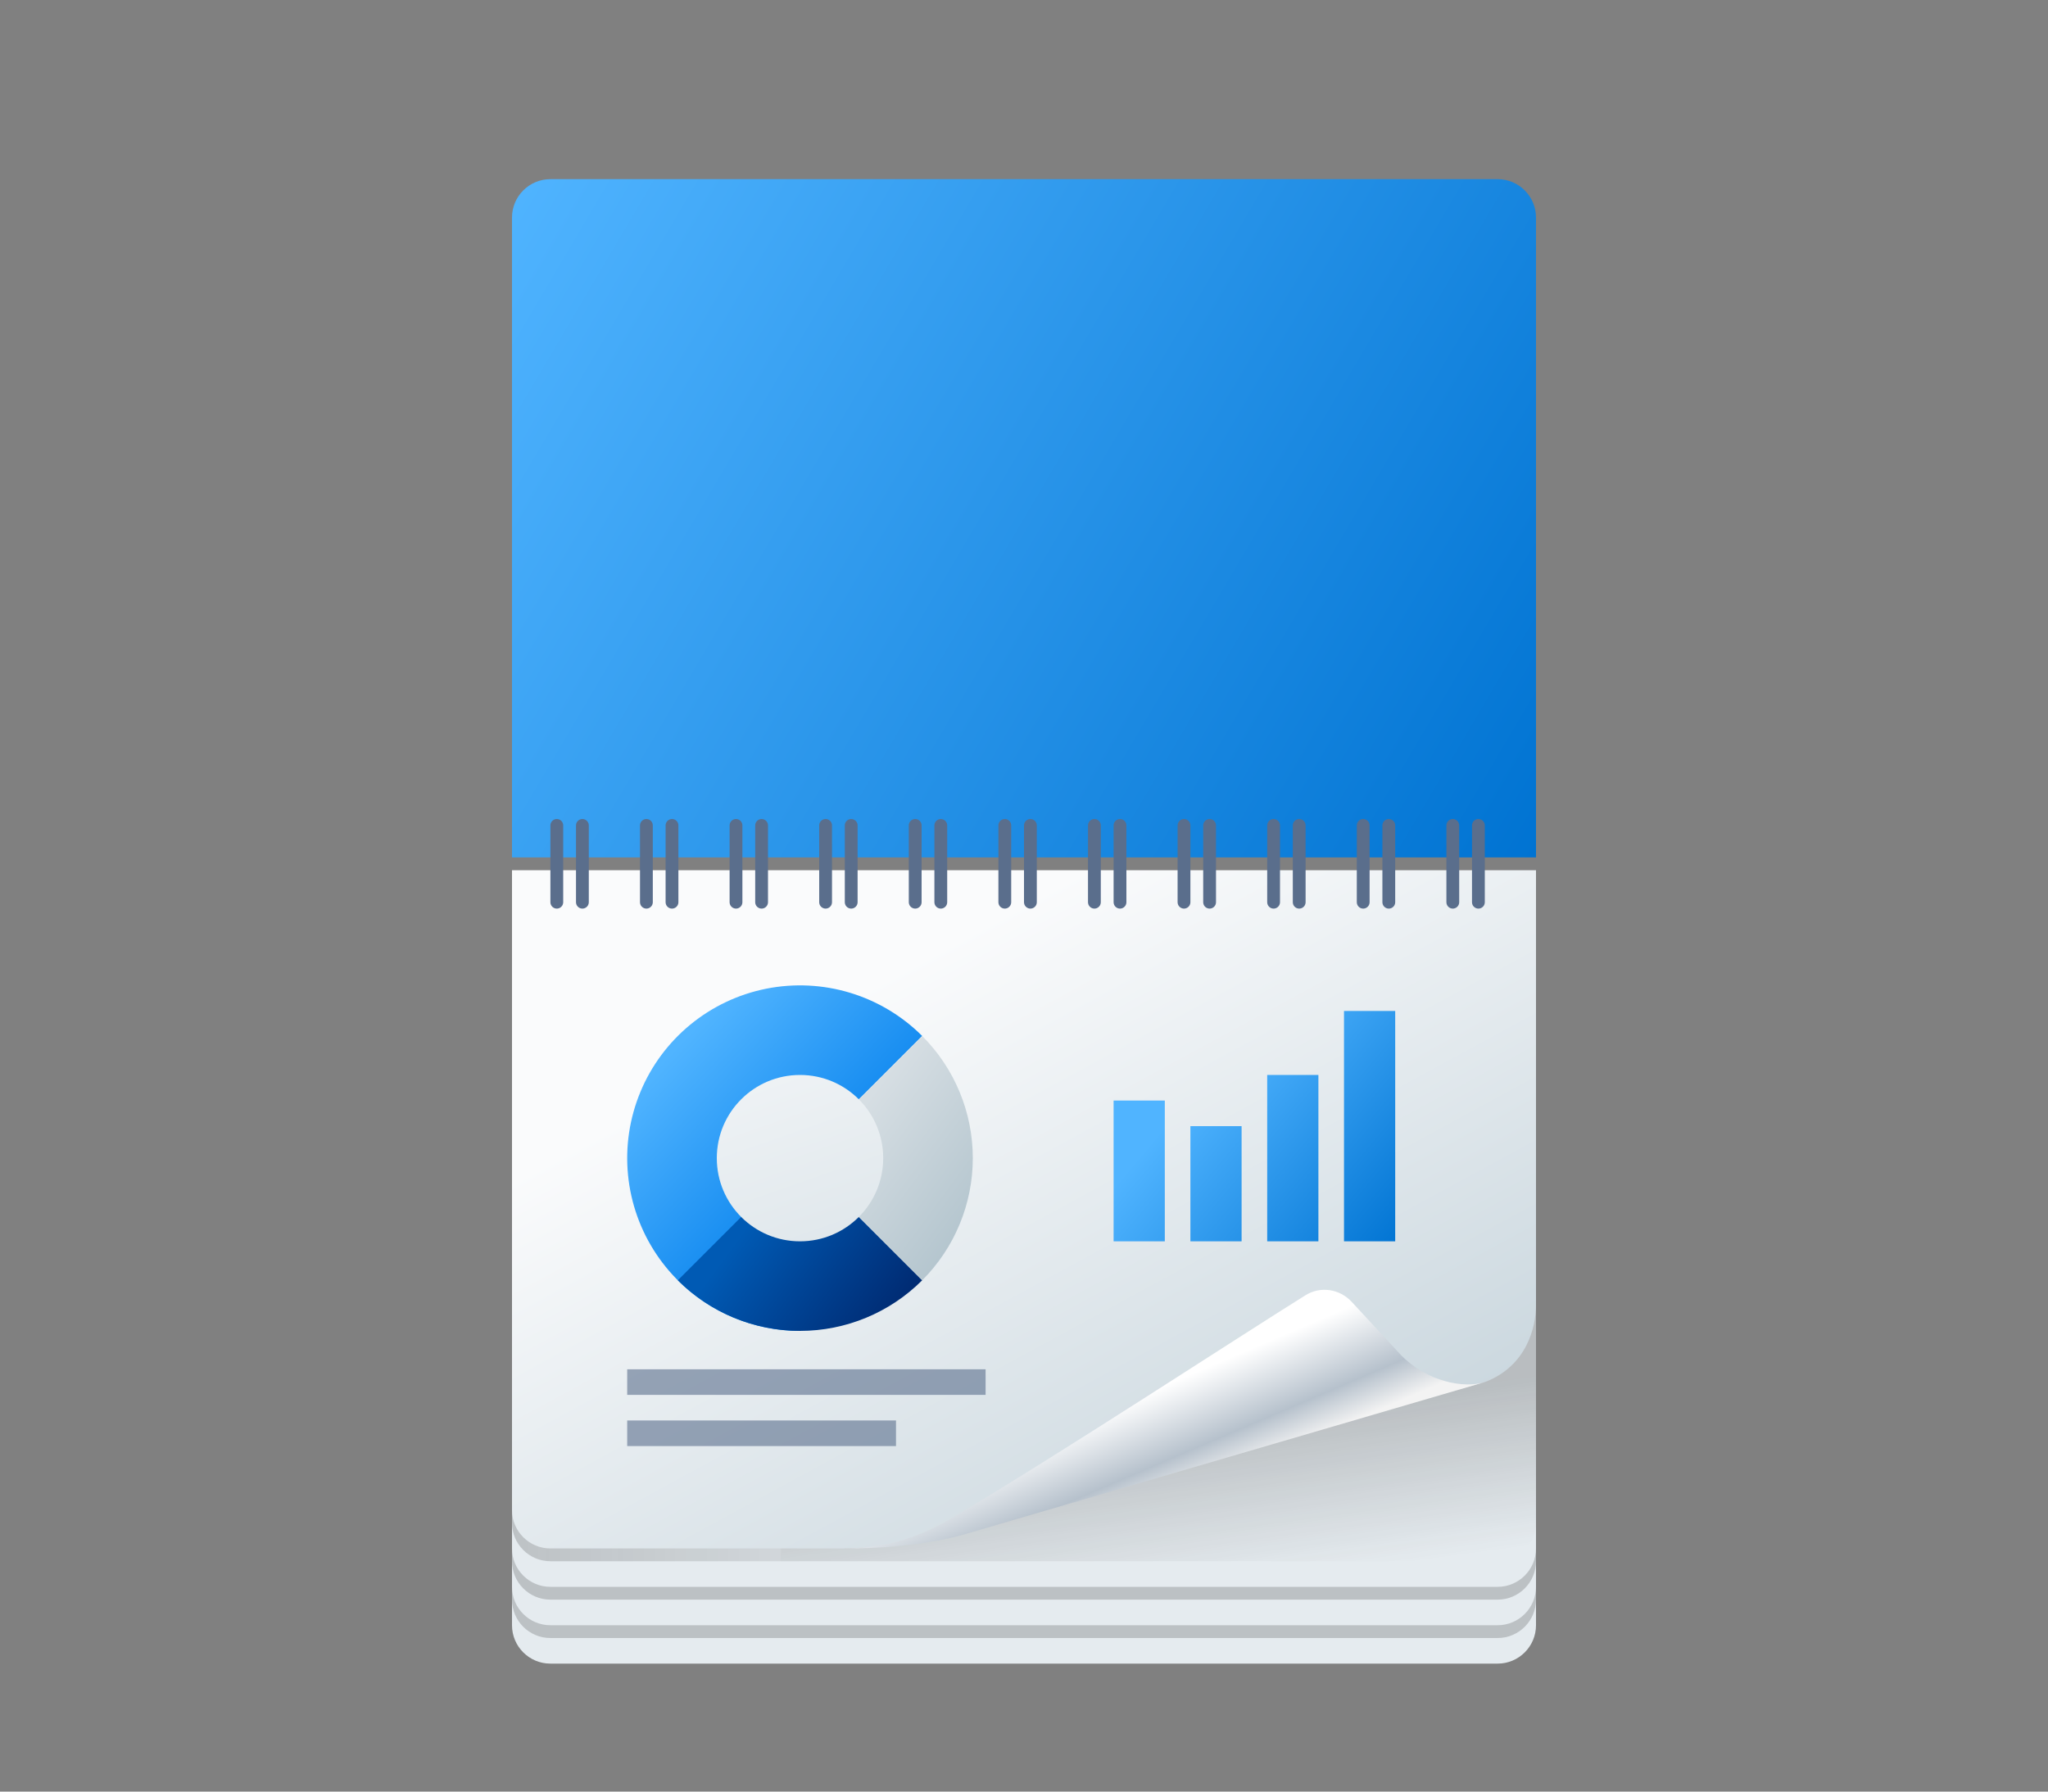 <svg width="160" height="140" viewBox="0 0 160 140" fill="none" xmlns="http://www.w3.org/2000/svg">
<rect x="0" y="0" width="160" height="140" fill="#808080" stroke="none"/>
<path fill-rule="evenodd" clip-rule="evenodd" d="M105.1 110V110.3H105V110.4H105.1V110.3H105.2V110.5H105V110.6H105.1V110.9H105V111H105.4V110.9H105.5V111H105.7V110.9H105.8V111H106V110.5H105.9V110.4H106V110.1H105.8V110H105.7V110.1H105.5V110H105.4V110.1H105.2V110H105.1ZM105.9 110.9H105.8V110.7H105.9V110.9ZM105.7 110.9H105.6V110.8H105.7V110.9ZM105.9 110.3V110.2H105.8V110.3H105.9ZM105.6 110.4V110.5H105.5V110.6H105.4V110.4H105.6Z" fill="#1E1E1E"/>
<path d="M40 127L40 89C40 87.343 41.343 86 43 86L117 86C118.657 86 120 87.343 120 89L120 127C120 128.657 118.657 130 117 130L43 130C41.343 130 40 128.657 40 127Z" fill="#E5EBEF"/>
<path d="M40 119L40 81C40 79.343 41.343 78 43 78L117 78C118.657 78 120 79.343 120 81L120 119C120 120.657 118.657 122 117 122L43 122C41.343 122 40 120.657 40 119Z" fill="#E5EBEF"/>
<path d="M40 75L40 119C40 120.657 41.343 122 43 122L61 122L61 75L40 75Z" fill="url(#paint0_linear_5000_13483)"/>
<path opacity="0.2" d="M120 121L120 122C120 123.657 118.657 125 117 125L43 125C41.343 125 40 123.657 40 122L40 121C40 122.657 41.343 124 43 124L117 124C118.657 124 120 122.657 120 121Z" fill="#191919"/>
<path opacity="0.2" d="M120 124L120 125C120 126.657 118.657 128 117 128L43 128C41.343 128 40 126.657 40 125L40 124C40 125.657 41.343 127 43 127L117 127C118.657 127 120 125.657 120 124Z" fill="#191919"/>
<path d="M61 97L61 122L117 122C118.657 122 120 120.657 120 119L120 97L61 97Z" fill="url(#paint1_linear_5000_13483)"/>
<path d="M40 118C40 119.657 41.343 121 43 121H66V120.989C67.584 120.945 68.615 120.888 70.54 120.585L116 108C119.297 106.755 120 103.66 120 102L120 68L40 68L40 118Z" fill="url(#paint2_linear_5000_13483)"/>
<path fill-rule="evenodd" clip-rule="evenodd" d="M101.989 101.215C103.164 100.483 104.662 100.715 105.603 101.731L109.443 105.88C111.492 107.98 114.361 108.515 116 108L75 120C71.721 120.84 68.385 121.003 66 121C69.568 120.932 71.987 120.037 74.607 118.48C82.999 113.489 96.477 104.655 101.989 101.215Z" fill="url(#paint3_linear_5000_13483)"/>
<path d="M40 17C40 15.343 41.343 14 43 14H117C118.657 14 120 15.343 120 17V67H40V17Z" fill="url(#paint4_linear_5000_13483)"/>
<line x1="45.5" y1="70.5" x2="45.5" y2="64.5" stroke="#5A6E8C" stroke-linecap="round"/>
<line x1="52.5" y1="70.5" x2="52.5" y2="64.5" stroke="#5A6E8C" stroke-linecap="round"/>
<line x1="59.5" y1="70.5" x2="59.5" y2="64.5" stroke="#5A6E8C" stroke-linecap="round"/>
<line x1="66.5" y1="70.5" x2="66.5" y2="64.5" stroke="#5A6E8C" stroke-linecap="round"/>
<line x1="73.5" y1="70.5" x2="73.5" y2="64.5" stroke="#5A6E8C" stroke-linecap="round"/>
<line x1="80.5" y1="70.5" x2="80.5" y2="64.5" stroke="#5A6E8C" stroke-linecap="round"/>
<line x1="87.5" y1="70.5" x2="87.5" y2="64.5" stroke="#5A6E8C" stroke-linecap="round"/>
<line x1="94.5" y1="70.5" x2="94.5" y2="64.5" stroke="#5A6E8C" stroke-linecap="round"/>
<line x1="101.5" y1="70.5" x2="101.5" y2="64.5" stroke="#5A6E8C" stroke-linecap="round"/>
<line x1="108.5" y1="70.5" x2="108.5" y2="64.5" stroke="#5A6E8C" stroke-linecap="round"/>
<line x1="115.5" y1="70.5" x2="115.5" y2="64.5" stroke="#5A6E8C" stroke-linecap="round"/>
<line x1="43.5" y1="70.5" x2="43.5" y2="64.5" stroke="#5A6E8C" stroke-linecap="round"/>
<line x1="50.5" y1="70.5" x2="50.5" y2="64.5" stroke="#5A6E8C" stroke-linecap="round"/>
<line x1="57.5" y1="70.5" x2="57.5" y2="64.5" stroke="#5A6E8C" stroke-linecap="round"/>
<line x1="64.5" y1="70.5" x2="64.5" y2="64.5" stroke="#5A6E8C" stroke-linecap="round"/>
<line x1="71.5" y1="70.5" x2="71.5" y2="64.5" stroke="#5A6E8C" stroke-linecap="round"/>
<line x1="78.5" y1="70.5" x2="78.5" y2="64.5" stroke="#5A6E8C" stroke-linecap="round"/>
<line x1="85.5" y1="70.5" x2="85.5" y2="64.5" stroke="#5A6E8C" stroke-linecap="round"/>
<line x1="92.5" y1="70.5" x2="92.5" y2="64.5" stroke="#5A6E8C" stroke-linecap="round"/>
<line x1="99.5" y1="70.5" x2="99.5" y2="64.5" stroke="#5A6E8C" stroke-linecap="round"/>
<line x1="106.5" y1="70.5" x2="106.5" y2="64.5" stroke="#5A6E8C" stroke-linecap="round"/>
<line x1="113.5" y1="70.5" x2="113.5" y2="64.5" stroke="#5A6E8C" stroke-linecap="round"/>
<path d="M62.5 104C60.28 104 58.094 103.452 56.136 102.406C54.178 101.359 52.509 99.846 51.275 98C50.042 96.154 49.283 94.033 49.065 91.823C48.847 89.614 49.178 87.385 50.028 85.334C50.877 83.283 52.219 81.473 53.936 80.064C55.652 78.656 57.689 77.692 59.866 77.259C62.044 76.826 64.294 76.937 66.419 77.581C68.543 78.226 70.476 79.384 72.046 80.954L62.5 90.5L62.5 104Z" fill="url(#paint5_linear_5000_13483)"/>
<path d="M72.046 100.046C69.514 102.578 66.08 104 62.5 104C58.92 104 55.486 102.578 52.954 100.046L62.5 90.5L72.046 100.046Z" fill="url(#paint6_linear_5000_13483)"/>
<path d="M72.046 80.954C73.299 82.208 74.294 83.696 74.972 85.334C75.651 86.972 76 88.727 76 90.5C76 92.273 75.651 94.028 74.972 95.666C74.294 97.304 73.299 98.792 72.046 100.046L62.5 90.5L72.046 80.954Z" fill="url(#paint7_linear_5000_13483)"/>
<circle cx="62.5" cy="90.5" r="6.5" fill="url(#paint8_linear_5000_13483)"/>
<path fill-rule="evenodd" clip-rule="evenodd" d="M109 79H105V97H109V79ZM99 84H103V97H99V84ZM91 86H87V97H91V86ZM97 88H93V97H97V88Z" fill="url(#paint9_linear_5000_13483)"/>
<rect opacity="0.6" x="49" y="107" width="28" height="2" fill="#5A6E8C"/>
<rect opacity="0.6" x="49" y="111" width="21" height="2" fill="#5A6E8C"/>
<defs>
<linearGradient id="paint0_linear_5000_13483" x1="40" y1="98.5" x2="61" y2="98.5" gradientUnits="userSpaceOnUse">
<stop stop-color="#1E1E1E" stop-opacity="0.2"/>
<stop offset="1" stop-color="#191919" stop-opacity="0.1"/>
</linearGradient>
<linearGradient id="paint1_linear_5000_13483" x1="104.569" y1="123" x2="102.693" y2="109.131" gradientUnits="userSpaceOnUse">
<stop offset="0.01" stop-color="#333333" stop-opacity="0"/>
<stop offset="0.948" stop-color="#333333" stop-opacity="0.25"/>
</linearGradient>
<linearGradient id="paint2_linear_5000_13483" x1="99.058" y1="126" x2="71.377" y2="75.08" gradientUnits="userSpaceOnUse">
<stop stop-color="#C5D3DB"/>
<stop offset="1" stop-color="#FAFBFC"/>
</linearGradient>
<linearGradient id="paint3_linear_5000_13483" x1="97.967" y1="102.52" x2="102.24" y2="112.526" gradientUnits="userSpaceOnUse">
<stop offset="0.234" stop-color="white"/>
<stop offset="0.734" stop-color="#B6C1CC"/>
<stop offset="1" stop-color="#F3F3F3"/>
</linearGradient>
<linearGradient id="paint4_linear_5000_13483" x1="120" y1="67" x2="37.449" y2="18.326" gradientUnits="userSpaceOnUse">
<stop stop-color="#0073D2"/>
<stop offset="1" stop-color="#50B4FF"/>
</linearGradient>
<linearGradient id="paint5_linear_5000_13483" x1="69.948" y1="91.718" x2="56" y2="78.5" gradientUnits="userSpaceOnUse">
<stop stop-color="#007DEB"/>
<stop offset="1" stop-color="#50B4FF"/>
</linearGradient>
<linearGradient id="paint6_linear_5000_13483" x1="78.5" y1="99.75" x2="63.6" y2="88.731" gradientUnits="userSpaceOnUse">
<stop stop-color="#00195A"/>
<stop offset="1" stop-color="#005AB4"/>
</linearGradient>
<linearGradient id="paint7_linear_5000_13483" x1="79.385" y1="97" x2="66.582" y2="87.532" gradientUnits="userSpaceOnUse">
<stop stop-color="#AABEC8"/>
<stop offset="1" stop-color="#D6DEE3"/>
</linearGradient>
<linearGradient id="paint8_linear_5000_13483" x1="94.5" y1="114.5" x2="77.555" y2="66.103" gradientUnits="userSpaceOnUse">
<stop stop-color="#C5D3DB"/>
<stop offset="1" stop-color="#FAFBFC"/>
</linearGradient>
<linearGradient id="paint9_linear_5000_13483" x1="109" y1="98" x2="93.5" y2="85" gradientUnits="userSpaceOnUse">
<stop stop-color="#0073D2"/>
<stop offset="1" stop-color="#50B4FF"/>
</linearGradient>
</defs>
</svg>
